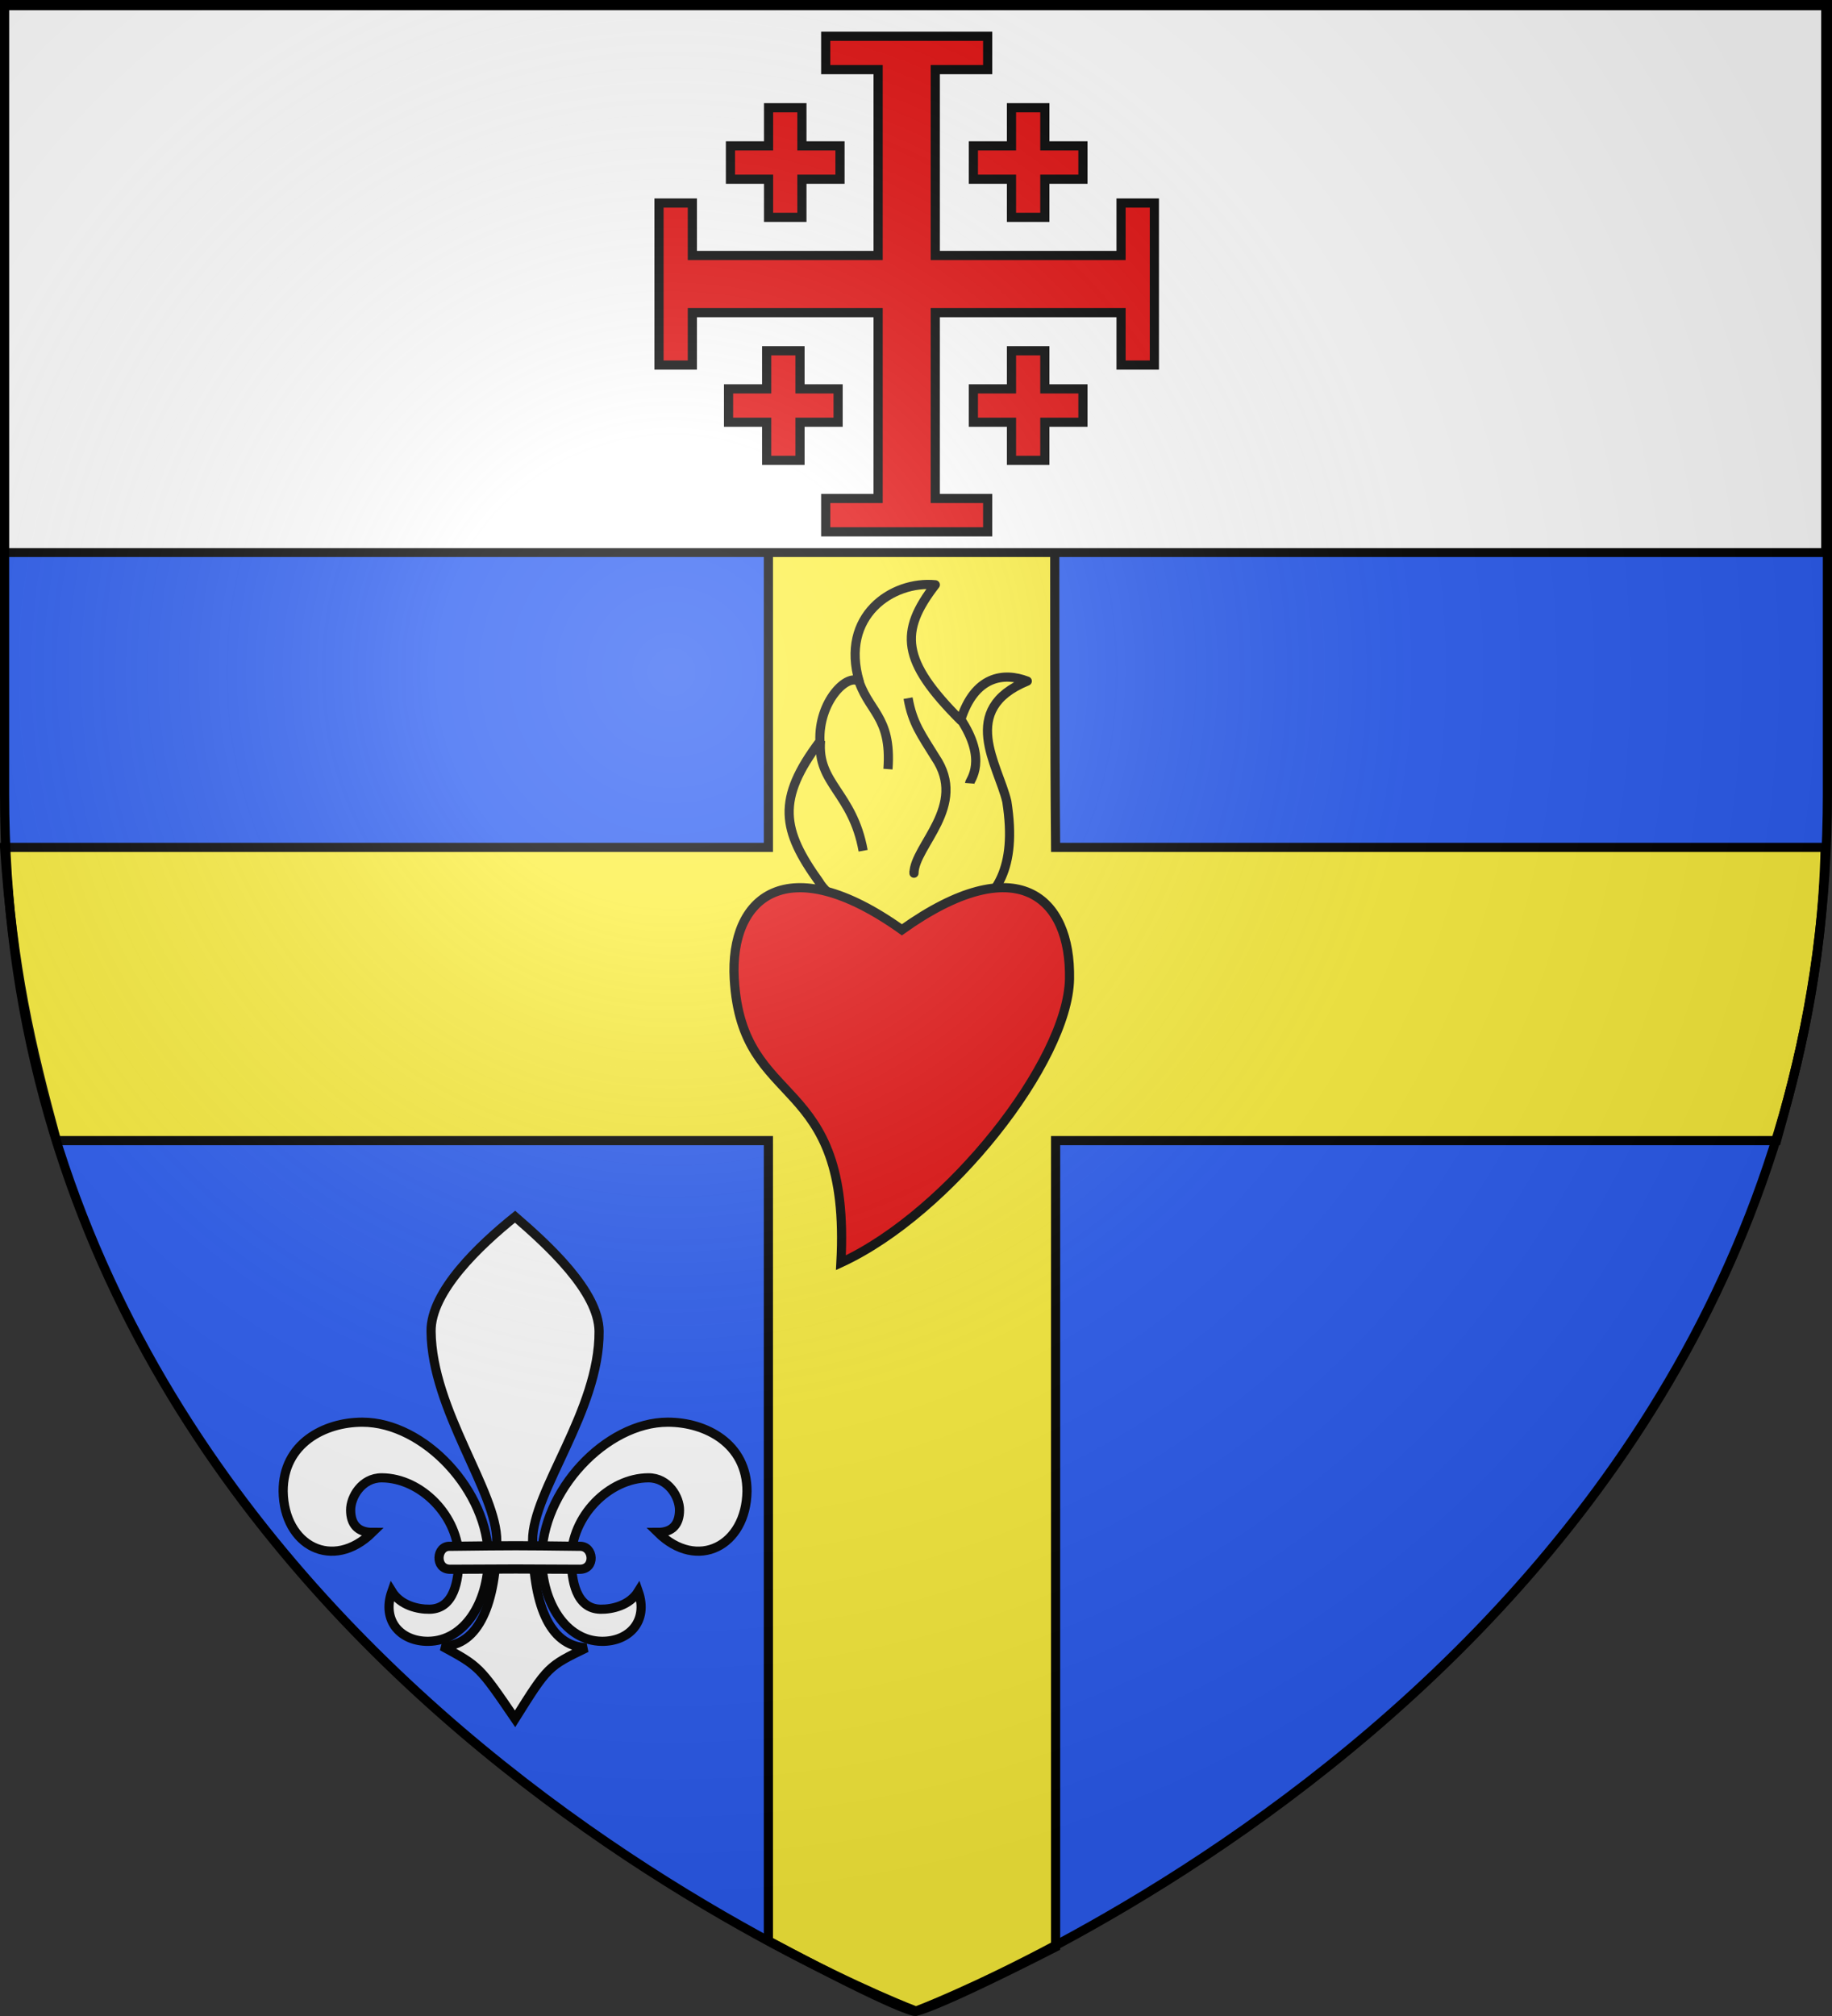 <?xml version="1.0" encoding="UTF-8" standalone="no"?>
<svg
   xmlns:dc="http://purl.org/dc/elements/1.1/"
   xmlns:cc="http://creativecommons.org/ns#"
   xmlns:rdf="http://www.w3.org/1999/02/22-rdf-syntax-ns#"
   xmlns:svg="http://www.w3.org/2000/svg"
   xmlns="http://www.w3.org/2000/svg"
   xmlns:xlink="http://www.w3.org/1999/xlink"
   xmlns:sodipodi="http://sodipodi.sourceforge.net/DTD/sodipodi-0.dtd"
   xmlns:inkscape="http://www.inkscape.org/namespaces/inkscape"
   width="600"
   height="660"
   viewBox="-300 -300 600 660"
   id="svg2"
   version="1.1"
   inkscape:version="0.48.2 r9819"
   sodipodi:docname="Ecu-Twal.svg"
   inkscape:export-filename="C:\Users\Emmanuel\Documents\Héraldique\Ecu-Twal.png"
   inkscape:export-xdpi="144"
   inkscape:export-ydpi="144">
  <rect x="-300" y="-300" width="600" height="660" fill="#333333" stroke="none"/>
  <sodipodi:namedview
     pagecolor="#ffffff"
     bordercolor="#666666"
     borderopacity="1"
     objecttolerance="10"
     gridtolerance="10"
     guidetolerance="10"
     inkscape:pageopacity="0"
     inkscape:pageshadow="2"
     inkscape:window-width="1440"
     inkscape:window-height="850"
     id="namedview27"
     showgrid="false"
     inkscape:zoom="1"
     inkscape:cx="177.52903"
     inkscape:cy="319.68389"
     inkscape:window-x="-8"
     inkscape:window-y="-8"
     inkscape:window-maximized="1"
     inkscape:current-layer="layer3" />
  <defs
     id="defs4">
    <radialGradient
       id="Gradient1"
       gradientUnits="userSpaceOnUse"
       cx="-80"
       cy="-80"
       r="405">
      <stop
         style="stop-color:#fff;stop-opacity:0.31"
         offset="0"
         id="stop7" />
      <stop
         style="stop-color:#fff;stop-opacity:0.25"
         offset="0.19"
         id="stop9" />
      <stop
         style="stop-color:#6b6b6b;stop-opacity:0.125"
         offset="0.6"
         id="stop11" />
      <stop
         style="stop-color:#000;stop-opacity:0.125"
         offset="1"
         id="stop13" />
    </radialGradient>
    <clipPath
       id="shield_cut">
      <path
         id="shield"
         d="M-298.5,-298.5 h597 v258.5 C 298.5,246.2 0,358.39 0,358.39 0,358.39 -298.5,246.2 -298.5,-40z" />
    </clipPath>
    <g
       id="f">
      <rect
         id="rect1964"
         style="fill:#28166f"
         y="-30"
         x="-50"
         height="60"
         width="100" />
      <g
         id="g1966"
         style="fill:#ffffff"
         transform="translate(0,-20)">
        <path
           id="path1968"
           d="M -1.212,27.818 C -1.212,22.175 -2.091,20.471 -4.542,13.98 C -5.709,10.888 -5.024,7.103 -2.858,3.601 C -2.082,2.346 -1.114,1.214 0,0 C 1.114,1.214 2.082,2.346 2.858,3.601 C 5.024,7.103 5.709,10.888 4.542,13.98 C 2.091,20.471 1.212,22.175 1.212,27.818 L -1.212,27.818 z" />
        <path
           id="rwi"
           d="M 2.922,27.672 C 2.922,21.721 5.239,17.829 8.501,16.66 C 9.949,16.141 11.808,16.387 13.519,18.107 C 15.638,20.236 16.255,26.1 10.036,27.228 C 10.694,26.272 10.655,24.147 9.322,23.441 C 8.331,22.916 7.209,23.188 6.646,23.564 C 5.822,24.116 4.917,25.67 4.967,27.672 L 2.922,27.672 z" />
        <path
           id="path1971"
           d="M 1.777,30.183 C 1.79,32.191 2.795,33.518 4.516,34.257 C 4.295,34.955 3.257,36.378 1.831,36.281 C 1.55,37.787 1.282,38.632 0,40 C -1.282,38.632 -1.55,37.787 -1.831,36.281 C -3.257,36.378 -4.295,34.955 -4.516,34.257 C -2.795,33.518 -1.79,32.191 -1.777,30.183 L 1.777,30.183 z" />
        <use
           xlink:href="#rwi"
           height="400"
           width="800"
           y="0"
           x="0"
           id="use1973"
           transform="scale(-1,1)" />
        <rect
           id="rect1975"
           y="27.331"
           x="-7.923"
           height="3.218"
           width="15.846" />
      </g>
    </g>
  </defs>
  <g
     id="layer4"
     inkscape:label="Fond écu"
     inkscape:groupmode="layer"
     sodipodi:insensitive="true">
    <use
       xlink:href="#shield"
       id="use18"
       style="fill:#2b5df2"
       x="0"
       y="0"
       width="600"
       height="660" />
    <path
       inkscape:connector-curvature="0"
       id="path3107"
       style="fill:#fcef3c;fill-opacity:1;fill-rule:evenodd;stroke:#000000;stroke-width:3;stroke-linecap:butt;stroke-linejoin:miter;stroke-miterlimit:4;stroke-opacity:1;stroke-dasharray:none"
       d="m -48.341,-297.413 0,274.83 -250.159,0 c 2.728,39.82 8.322,64.116 17,96 l 233.159,0 0,261.983 c 43.88,23.443 48.031,23.1 48.031,23.1 0,0 4.753,-0.058 46.032,-21.1 L 45.722,73.417 l 236.111,0 c 6.845,-24.516 15.001,-55.12 15.933,-96 l -252.045,0 c -0.632,-67.535 0,-200.544 0,-274.83 z"
       sodipodi:nodetypes="cccccccccccccc"
       inkscape:export-xdpi="90"
       inkscape:export-ydpi="90" />
    <g
       style="display:inline"
       inkscape:label="chef"
       id="layer5"
       transform="translate(-300.081,-300.218)">
      <rect
         y="2.114"
         x="1.532"
         height="179.009"
         width="596.466"
         id="rect2230"
         style="fill:#ffffff;fill-opacity:1;fill-rule:nonzero;stroke:#000000;stroke-width:2.902;stroke-miterlimit:4;stroke-opacity:1;stroke-dasharray:none" />
    </g>
  </g>
  <g
     id="layer3"
     inkscape:label="Meubles"
     inkscape:groupmode="layer">
    <g
       id="g4363"
       transform="matrix(0.312,0,0,0.312,40.321,-200.455)">
      <path
         id="path3511"
         transform="translate(-300,-300)"
         d="m 76,19 0,35 55,0 0,195 -195,0 0,-55 -35,0 0,170 35,0 0,-55 195,0 0,195 -55,0 0,35 170,0 0,-35 -55,0 0,-195 195,0 0,55 35,0 0,-170 -35,0 0,55 -195,0 0,-195 55,0 0,-35 -170,0 z"
         style="fill:#e20909;stroke:#000000;stroke-width:9.626;stroke-miterlimit:4;stroke-dasharray:none"
         inkscape:connector-curvature="0" />
      <path
         id="rect3514"
         transform="translate(-300,-300)"
         d="m 16,94 0,40 -40,0 0,35 40,0 0,40 35,0 0,-40 40,0 0,-35 -40,0 0,-40 -35,0 z"
         style="fill:#e20909;stroke:#000000;stroke-width:9.626;stroke-miterlimit:4;stroke-dasharray:none"
         inkscape:connector-curvature="0" />
      <path
         id="rect4339"
         transform="translate(-300,-300)"
         d="m 271,349 0,40 -40,0 0,35 40,0 0,40 35,0 0,-40 40,0 0,-35 -40,0 0,-40 -35,0 z"
         style="fill:#e20909;stroke:#000000;stroke-width:9.626;stroke-miterlimit:4;stroke-dasharray:none"
         inkscape:connector-curvature="0" />
      <path
         id="rect4320"
         transform="translate(-300,-300)"
         d="m 271,94 0,40 -40,0 0,35 40,0 0,40 35,0 0,-40 40,0 0,-35 -40,0 0,-40 -35,0 z"
         style="fill:#e20909;stroke:#000000;stroke-width:9.626;stroke-miterlimit:4;stroke-dasharray:none"
         inkscape:connector-curvature="0" />
      <path
         id="rect4333"
         transform="translate(-300,-300)"
         d="m 14,349 0,40 -40,0 0,35 40,0 0,40 35,0 0,-40 40,0 0,-35 -40,0 0,-40 -35,0 z"
         style="fill:#e20909;stroke:#000000;stroke-width:9.626;stroke-miterlimit:4;stroke-dasharray:none"
         inkscape:connector-curvature="0" />
    </g>
    <g
       style="fill:#ffffff;fill-opacity:1;stroke:#000000;stroke-width:2.105;stroke-miterlimit:4;stroke-opacity:1;stroke-dasharray:none"
       transform="matrix(1.426,0,0,1.425,-210.986,98.323)"
       id="g2410">
      <g
         style="fill:#ffffff;fill-opacity:1;stroke:#000000;stroke-width:2.105;stroke-miterlimit:4;stroke-opacity:1;stroke-dasharray:none"
         id="g3266"
         transform="translate(2.871,0)" />
      <g
         style="fill:#ffffff;fill-opacity:1;stroke:#000000;stroke-width:2.105;stroke-miterlimit:4;stroke-opacity:1;stroke-dasharray:none"
         id="g2406">
        <path
           sodipodi:nodetypes="cccsssscssc"
           id="path2396"
           d="m 90.953,47.211 c 8.686,-0.001 18.22,4.903 18.188,15.875 -0.19,12.537 -11.379,18.404 -20.489,9.447 3.374,0.004 4.969,-1.9 4.989,-5.103 0.02,-3.012 -2.542,-7.459 -7.156,-7.438 -9.04,0.042 -17.716,8.838 -17.688,18.594 0.014,4.859 1.022,11.485 6.688,11.594 2.691,0.052 6.706,-0.866 8.688,-4.094 2.4,6.857 -2.141,11.535 -8.375,11.469 -8.291,-0.089 -13.7,-8.915 -13.781,-19 -0.124,-15.449 14.701,-31.342 28.938,-31.344 z"
           style="fill:#ffffff;fill-opacity:1;fill-rule:evenodd;stroke:#000000;stroke-width:2.105;stroke-linecap:butt;stroke-linejoin:miter;stroke-miterlimit:4;stroke-opacity:1;stroke-dasharray:none"
           inkscape:connector-curvature="0" />
        <path
           sodipodi:nodetypes="cccsssscssc"
           id="path3145"
           d="m 20.797,47.211 c -8.686,-0.001 -18.22,4.903 -18.188,15.875 0.19,12.537 11.379,18.404 20.489,9.447 -3.374,0.004 -4.969,-1.9 -4.989,-5.103 -0.02,-3.012 2.542,-7.459 7.156,-7.438 9.04,0.042 17.716,8.838 17.688,18.594 -0.014,4.859 -1.022,11.485 -6.688,11.594 -2.691,0.052 -6.706,-0.866 -8.688,-4.094 -2.4,6.857 2.141,11.535 8.375,11.469 8.291,-0.089 13.7,-8.915 13.781,-19 0.124,-15.449 -14.701,-31.342 -28.938,-31.344 z"
           style="fill:#ffffff;fill-opacity:1;fill-rule:evenodd;stroke:#000000;stroke-width:2.105;stroke-linecap:butt;stroke-linejoin:miter;stroke-miterlimit:4;stroke-opacity:1;stroke-dasharray:none"
           inkscape:connector-curvature="0" />
      </g>
      <path
         style="fill:#ffffff;fill-opacity:1;fill-rule:evenodd;stroke:#000000;stroke-width:2.105;stroke-linecap:butt;stroke-linejoin:miter;stroke-miterlimit:4;stroke-opacity:1;stroke-dasharray:none"
         d="m 55.875,0 c -8.203,6.592 -19.382,17.206 -19.293,26.329 0.178,18.187 15.228,36.925 15.084,48.285 -0.175,13.875 -3.995,24.013 -12.547,24.068 8.552,4.645 8.552,4.645 16.755,16.672 7.54,-12.027 7.54,-12.027 16.393,-16.309 C 63.415,98.625 60.024,88.522 59.902,74.433 59.805,63.096 75.306,44.517 75.168,26.329 75.098,17.189 63.415,6.516 55.875,0 z"
         id="path3217"
         sodipodi:nodetypes="csscccssc"
         inkscape:connector-curvature="0" />
      <path
         style="fill:#ffffff;fill-opacity:1;fill-rule:evenodd;stroke:#000000;stroke-width:2.105;stroke-linecap:butt;stroke-linejoin:miter;stroke-miterlimit:4;stroke-opacity:1;stroke-dasharray:none"
         d="m 40.94,75.726 c -3.187,-0.182 -3.553,5.269 0,5.274 15.185,-0.088 15.185,-0.08 29.701,0 3.816,0.097 3.371,-5.457 0,-5.274 -14.517,-0.182 -14.517,-0.182 -29.701,0 z"
         id="path3241"
         sodipodi:nodetypes="ccccc"
         inkscape:connector-curvature="0" />
    </g>
    <g
       style="fill:#fcef3c;stroke-width:2.156;stroke-miterlimit:4;stroke-dasharray:none;display:inline"
       inkscape:label="Meubles"
       id="g23186"
       transform="matrix(-0.69,0,0,0.69,204.565,-400.99)">
      <g
         style="fill:#fcef3c;fill-opacity:1;stroke-width:2.156;stroke-miterlimit:4;stroke-dasharray:none"
         id="g23188">
        <path
           style="fill:#fcef3c;fill-opacity:1;fill-rule:evenodd;stroke:#000000;stroke-width:4.346;stroke-linecap:butt;stroke-linejoin:round;stroke-miterlimit:4;stroke-opacity:1;stroke-dasharray:none"
           d="m 302.381,616.349 c -5.869,-41.016 -59.28,-24.486 -49.014,-89.699 4.08,-17.339 23.095,-43.674 -9.716,-57.126 11.111,-4.299 25.028,-2.564 31.65,18.583 28.21,-28.222 29.188,-42.048 12.001,-64.286 20.459,-2.016 45.304,14.782 36.083,46.008 5.451,-4.504 19.5,9.298 18.679,28.266 20.729,27.505 18.107,42.103 0.329,66.803 -5.923,10.446 -35.711,24.466 -40.011,51.451 z"
           id="path23190"
           sodipodi:nodetypes="ccccccccc"
           inkscape:connector-curvature="0" />
        <path
           style="fill:#fcef3c;fill-opacity:1;fill-rule:evenodd;stroke:#000000;stroke-width:4.346;stroke-linecap:butt;stroke-linejoin:round;stroke-miterlimit:4;stroke-opacity:1;stroke-dasharray:none"
           d="m 275.547,487.152 c -13.422,20.04 -4.601,29.393 -4.49,30.866"
           id="path23192"
           sodipodi:nodetypes="cc"
           inkscape:connector-curvature="0" />
        <path
           style="fill:#fcef3c;fill-opacity:1;fill-rule:evenodd;stroke:#000000;stroke-width:4.346;stroke-linecap:butt;stroke-linejoin:round;stroke-miterlimit:4;stroke-opacity:1;stroke-dasharray:none"
           d="m 300.24,477.611 c -2.116,12.015 -6.414,17.504 -12.908,28.06 -15.714,23.053 9.968,42.009 10.102,54.997 l 0,-1.122"
           id="path23194"
           sodipodi:nodetypes="cccc"
           inkscape:connector-curvature="0" />
        <path
           style="fill:#fcef3c;fill-opacity:1;fill-rule:evenodd;stroke:#000000;stroke-width:4.346;stroke-linecap:butt;stroke-linejoin:round;stroke-miterlimit:4;stroke-opacity:1;stroke-dasharray:none"
           d="m 309.78,511.283 c -1.9,-25.764 9.914,-27.12 14.591,-44.334"
           id="path23196"
           sodipodi:nodetypes="cc"
           inkscape:connector-curvature="0" />
        <path
           style="fill:#fcef3c;fill-opacity:1;fill-rule:evenodd;stroke:#000000;stroke-width:4.346;stroke-linecap:butt;stroke-linejoin:round;stroke-miterlimit:4;stroke-opacity:1;stroke-dasharray:none"
           d="m 341.768,497.814 c 1.785,20.359 -15.24,24.58 -20.203,52.191"
           id="path23198"
           sodipodi:nodetypes="cc"
           inkscape:connector-curvature="0" />
      </g>
    </g>
    <g
       style="fill:#e20909;stroke-width:6.546;stroke-miterlimit:4;stroke-dasharray:none"
       id="g23200"
       transform="matrix(-0.227,0,0,0.227,78.761,-45.032)">
      <path
         id="path23202"
         style="fill:#e20909;fill-opacity:1;fill-rule:evenodd;stroke:#000000;stroke-width:13.196;stroke-linecap:butt;stroke-linejoin:miter;stroke-miterlimit:4;stroke-opacity:1;stroke-dasharray:none"
         d="M 367.337,217.747 C 533.266,99.552 616.008,170.564 609.187,288.781 598.042,481.948 440.301,419.163 455.308,697.906 298.771,625.897 127.834,407.172 125.486,288.781 123.138,170.391 201.407,99.552 367.337,217.747 z"
         inkscape:connector-curvature="0"
         sodipodi:nodetypes="cscsc" />
    </g>
  </g>
  <g
     id="layer2"
     inkscape:label="Reflet final"
     inkscape:groupmode="layer"
     sodipodi:insensitive="true">
    <use
       xlink:href="#shield"
       fill="url(#Gradient1)"
       id="use22" />
  </g>
  <g
     id="layer1"
     inkscape:label="Contour final"
     inkscape:groupmode="layer"
     sodipodi:insensitive="true">
    <use
       xlink:href="#shield"
       style="fill:none;stroke:#000;stroke-width:3"
       id="use25" />
  </g>
</svg>
